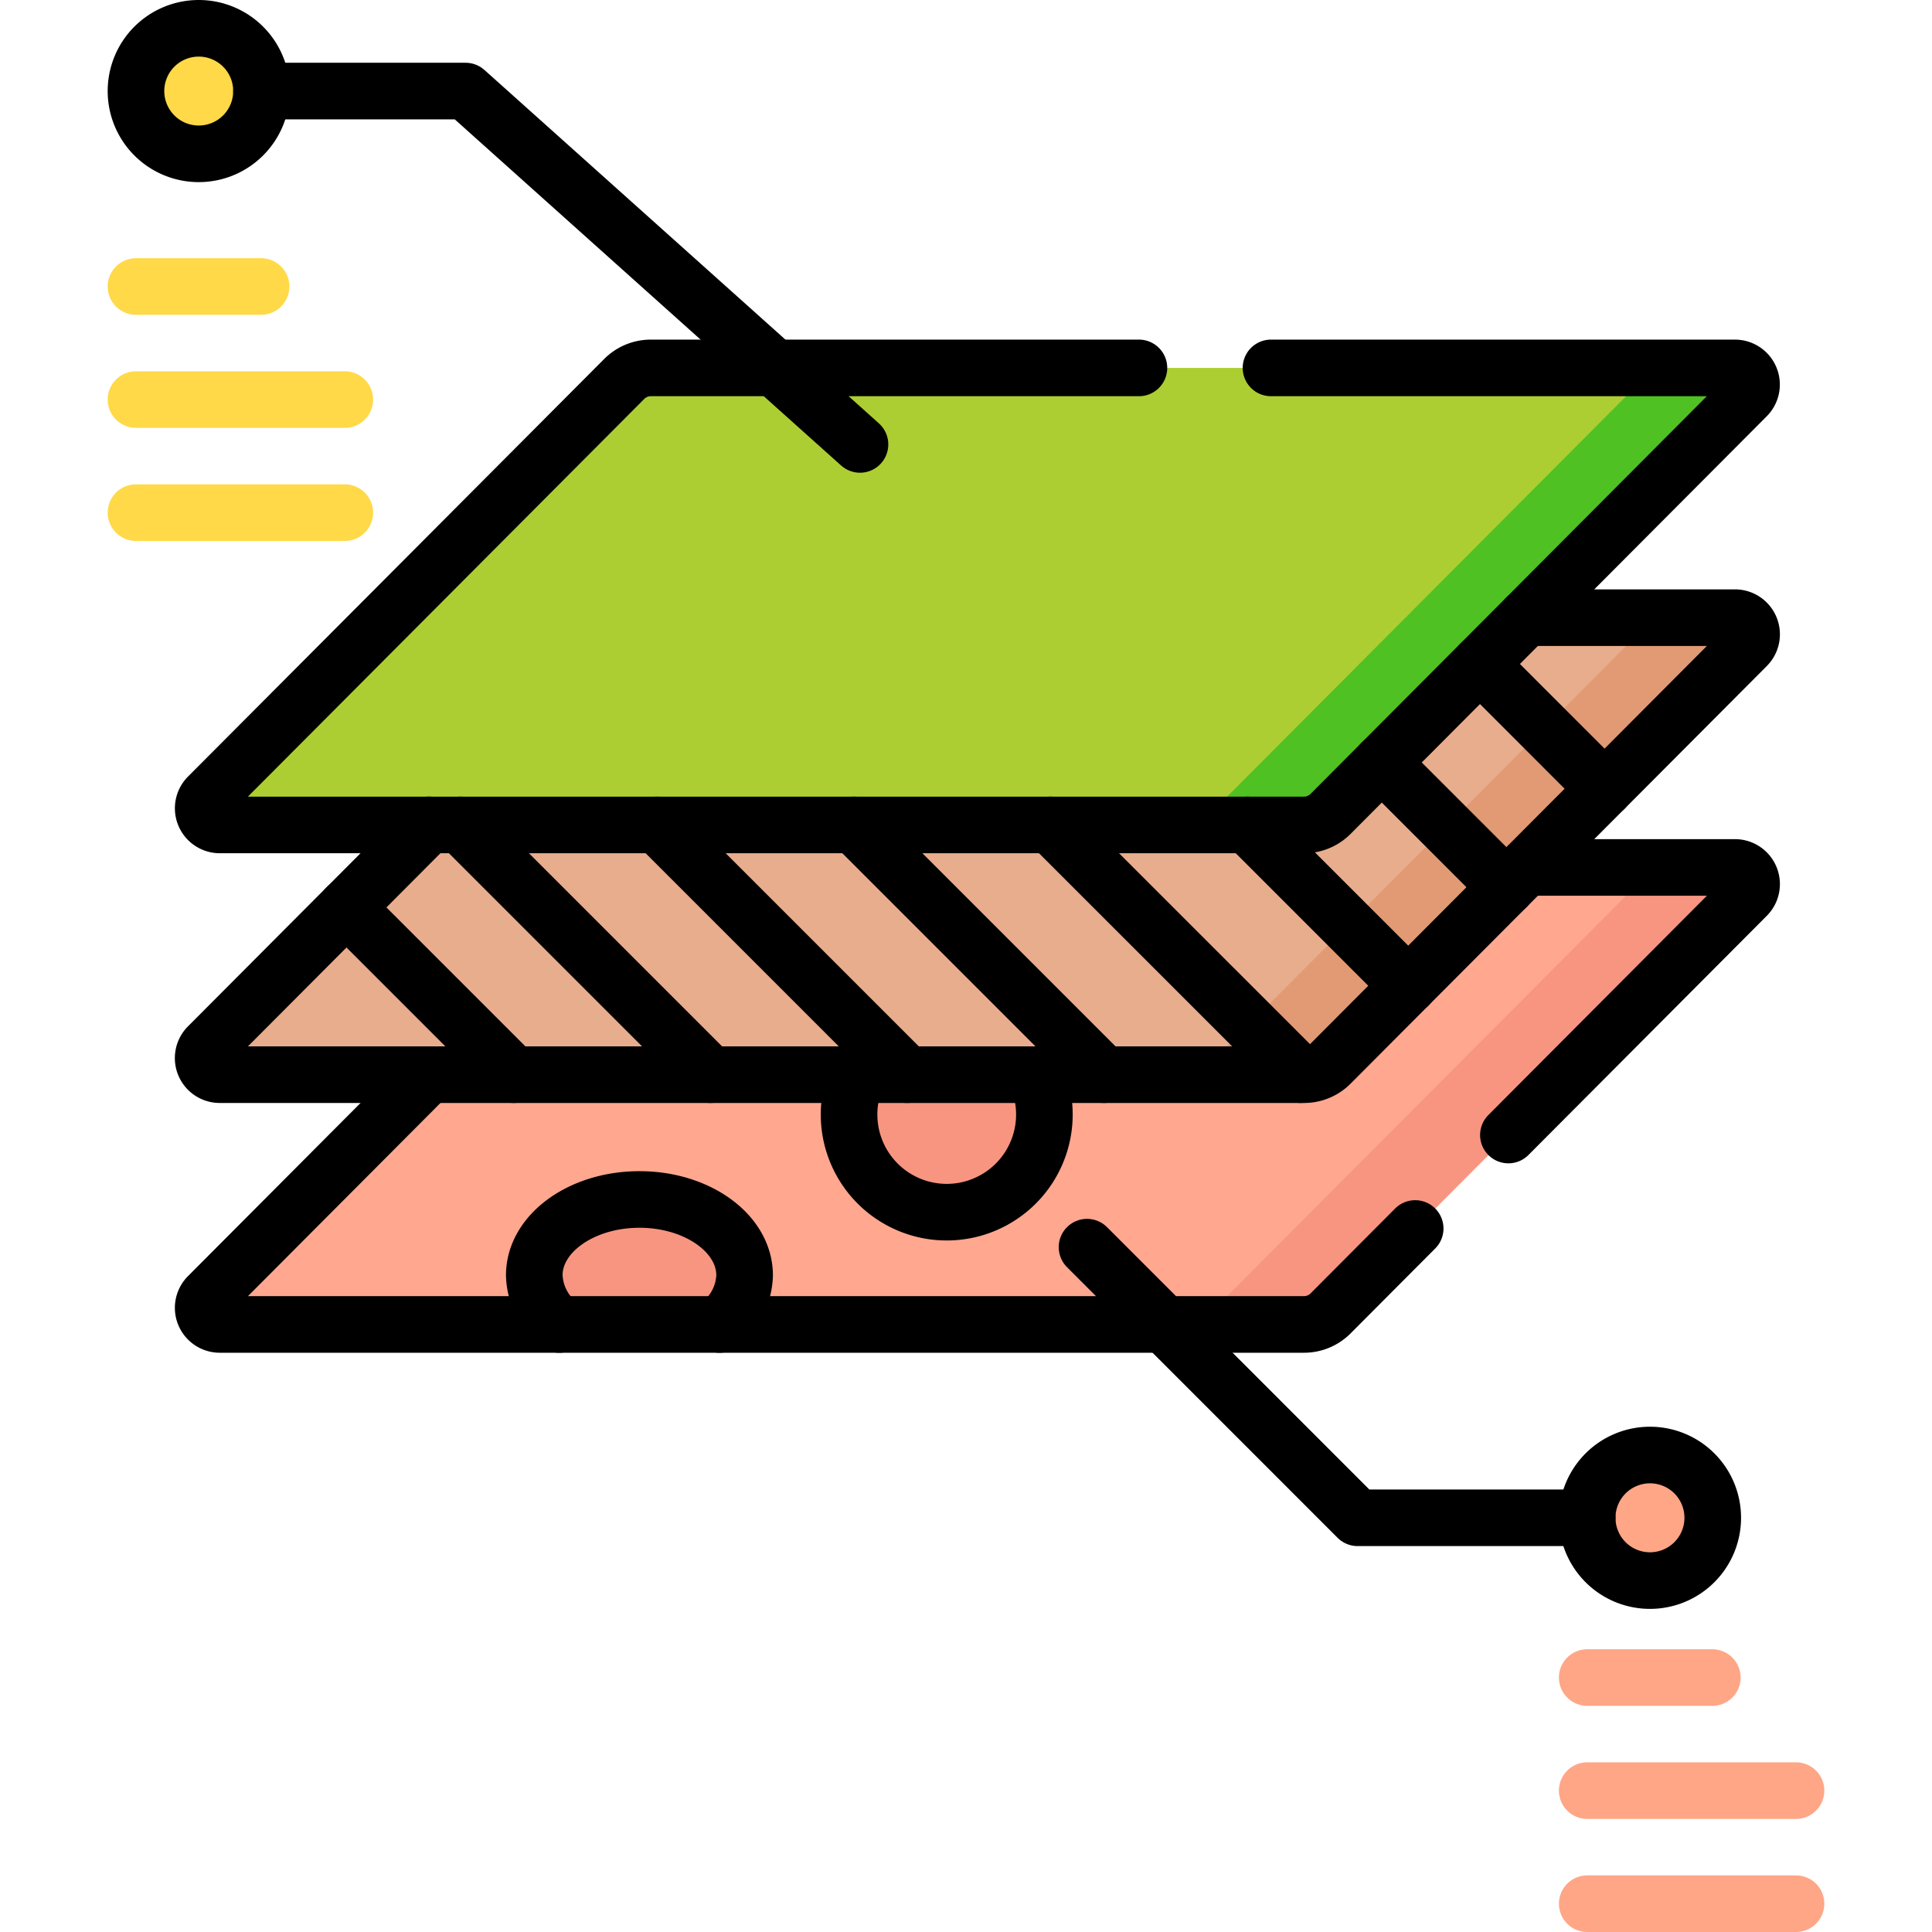 <svg id="Grupo_1008338" data-name="Grupo 1008338" xmlns="http://www.w3.org/2000/svg" xmlns:xlink="http://www.w3.org/1999/xlink" width="91" height="91" viewBox="0 0 91 91">
  <defs>
    <clipPath id="clip-path">
      <rect id="Rectángulo_348466" data-name="Rectángulo 348466" width="91" height="91" fill="none"/>
    </clipPath>
  </defs>
  <g id="Grupo_1008337" data-name="Grupo 1008337" clip-path="url(#clip-path)">
    <path id="Trazado_712799" data-name="Trazado 712799" d="M29.4,41.376,9.8,61.046a.784.784,0,0,0,.555,1.338H61.421a1.766,1.766,0,0,0,1.25-.519l19.6-19.67a.784.784,0,0,0-.555-1.338H30.654a1.766,1.766,0,0,0-1.25.519" fill="#ffa78f"/>
    <path id="Trazado_712800" data-name="Trazado 712800" d="M44.593,47.89a4.6,4.6,0,1,0,4.6,4.6,4.6,4.6,0,0,0-4.6-4.6" fill="#f89580"/>
    <path id="Trazado_712801" data-name="Trazado 712801" d="M81.72,40.857H76.033a.784.784,0,0,1,.555,1.338l-19.6,19.67a1.766,1.766,0,0,1-1.25.519h5.687a1.764,1.764,0,0,0,1.25-.519l19.6-19.67a.784.784,0,0,0-.555-1.338" fill="#f89580"/>
    <path id="Trazado_712802" data-name="Trazado 712802" d="M29.4,29.612,9.8,49.282a.784.784,0,0,0,.555,1.338H61.421a1.766,1.766,0,0,0,1.25-.519l19.6-19.67a.784.784,0,0,0-.555-1.338H30.654a1.766,1.766,0,0,0-1.25.519" fill="#e8ad8c"/>
    <path id="Trazado_712803" data-name="Trazado 712803" d="M81.72,29.093H76.033a.784.784,0,0,1,.555,1.338L56.984,50.1a1.766,1.766,0,0,1-1.25.519h5.687a1.764,1.764,0,0,0,1.25-.519l19.6-19.67a.784.784,0,0,0-.555-1.338" fill="#e19a74"/>
    <path id="Trazado_712804" data-name="Trazado 712804" d="M29.4,17.848,9.8,37.518a.784.784,0,0,0,.555,1.338H61.421a1.766,1.766,0,0,0,1.25-.519l19.6-19.67a.784.784,0,0,0-.555-1.338H30.654a1.766,1.766,0,0,0-1.25.519" fill="#adce32"/>
    <path id="Trazado_712805" data-name="Trazado 712805" d="M81.72,17.329H76.033a.784.784,0,0,1,.555,1.338l-19.6,19.67a1.766,1.766,0,0,1-1.25.519h5.687a1.764,1.764,0,0,0,1.25-.519l19.6-19.67a.784.784,0,0,0-.555-1.338" fill="#4fc123"/>
    <path id="Trazado_712806" data-name="Trazado 712806" d="M9.361,1.333a2.956,2.956,0,1,0,2.956,2.956A2.956,2.956,0,0,0,9.361,1.333" fill="#ffd947"/>
    <path id="Trazado_712807" data-name="Trazado 712807" d="M77.717,68.534a2.957,2.957,0,1,0,2.956,2.956,2.956,2.956,0,0,0-2.956-2.956" fill="#ffa686"/>
    <path id="Trazado_712808" data-name="Trazado 712808" d="M30.119,56.5c-2.736,0-4.954,1.6-4.954,3.574a3.051,3.051,0,0,0,1.178,2.313h7.551a3.049,3.049,0,0,0,1.179-2.313c0-1.973-2.218-3.574-4.954-3.574" fill="#f89580"/>
    <path id="Trazado_712809" data-name="Trazado 712809" d="M48.792,50.619a4.6,4.6,0,1,1-8.4,0" fill="none" stroke="#000" stroke-linecap="round" stroke-linejoin="round" stroke-width="2.666"/>
    <path id="Trazado_712810" data-name="Trazado 712810" d="M20.192,50.619,9.8,61.047a.782.782,0,0,0,.554,1.336H61.421a1.762,1.762,0,0,0,1.25-.519l3.986-4" fill="none" stroke="#000" stroke-linecap="round" stroke-linejoin="round" stroke-width="2.666"/>
    <path id="Trazado_712811" data-name="Trazado 712811" d="M71.883,40.858h9.838a.784.784,0,0,1,.554,1.337L71.048,53.461" fill="none" stroke="#000" stroke-linecap="round" stroke-linejoin="round" stroke-width="2.666"/>
    <line id="Línea_682" data-name="Línea 682" x1="7.878" y1="7.878" transform="translate(16.317 42.741)" fill="none" stroke="#000" stroke-linecap="round" stroke-linejoin="round" stroke-width="2.666"/>
    <line id="Línea_683" data-name="Línea 683" x1="11.764" y1="11.764" transform="translate(21.696 38.855)" fill="none" stroke="#000" stroke-linecap="round" stroke-linejoin="round" stroke-width="2.666"/>
    <line id="Línea_684" data-name="Línea 684" x1="11.764" y1="11.764" transform="translate(30.962 38.855)" fill="none" stroke="#000" stroke-linecap="round" stroke-linejoin="round" stroke-width="2.666"/>
    <line id="Línea_685" data-name="Línea 685" x1="11.764" y1="11.764" transform="translate(40.227 38.855)" fill="none" stroke="#000" stroke-linecap="round" stroke-linejoin="round" stroke-width="2.666"/>
    <line id="Línea_686" data-name="Línea 686" x1="11.766" y1="11.764" transform="translate(49.49 38.855)" fill="none" stroke="#000" stroke-linecap="round" stroke-linejoin="round" stroke-width="2.666"/>
    <line id="Línea_687" data-name="Línea 687" x1="7.575" y1="7.575" transform="translate(58.757 38.855)" fill="none" stroke="#000" stroke-linecap="round" stroke-linejoin="round" stroke-width="2.666"/>
    <line id="Línea_688" data-name="Línea 688" x1="5.874" y1="5.874" transform="translate(65.083 35.915)" fill="none" stroke="#000" stroke-linecap="round" stroke-linejoin="round" stroke-width="2.666"/>
    <line id="Línea_689" data-name="Línea 689" x1="5.872" y1="5.874" transform="translate(69.708 31.276)" fill="none" stroke="#000" stroke-linecap="round" stroke-linejoin="round" stroke-width="2.666"/>
    <path id="Trazado_712812" data-name="Trazado 712812" d="M71.883,29.093h9.838a.784.784,0,0,1,.554,1.337L62.671,50.1a1.759,1.759,0,0,1-1.249.519H10.355A.782.782,0,0,1,9.8,49.282L20.193,38.854" fill="none" stroke="#000" stroke-linecap="round" stroke-linejoin="round" stroke-width="2.666"/>
    <path id="Trazado_712813" data-name="Trazado 712813" d="M53.645,17.329H30.654a1.766,1.766,0,0,0-1.25.519L9.8,37.518a.784.784,0,0,0,.555,1.338H61.421a1.766,1.766,0,0,0,1.25-.519l19.6-19.67a.784.784,0,0,0-.555-1.338H59.866" fill="none" stroke="#000" stroke-linecap="round" stroke-linejoin="round" stroke-width="2.666"/>
    <path id="Trazado_712814" data-name="Trazado 712814" d="M12.317,4.289h9.612L40.507,20.933" fill="none" stroke="#000" stroke-linecap="round" stroke-linejoin="round" stroke-width="2.666"/>
    <path id="Trazado_712815" data-name="Trazado 712815" d="M9.361,1.333a2.956,2.956,0,1,0,2.956,2.956A2.956,2.956,0,0,0,9.361,1.333Z" fill="none" stroke="#000" stroke-linecap="round" stroke-linejoin="round" stroke-width="2.666"/>
    <line id="Línea_690" data-name="Línea 690" x2="5.893" transform="translate(6.405 13.495)" fill="none" stroke="#ffd947" stroke-linecap="round" stroke-linejoin="round" stroke-width="2.666"/>
    <line id="Línea_691" data-name="Línea 691" x2="9.835" transform="translate(6.405 18.821)" fill="none" stroke="#ffd947" stroke-linecap="round" stroke-linejoin="round" stroke-width="2.666"/>
    <line id="Línea_692" data-name="Línea 692" x2="9.835" transform="translate(6.405 24.146)" fill="none" stroke="#ffd947" stroke-linecap="round" stroke-linejoin="round" stroke-width="2.666"/>
    <path id="Trazado_712816" data-name="Trazado 712816" d="M51.2,58.743,63.945,71.49H74.76" fill="none" stroke="#000" stroke-linecap="round" stroke-linejoin="round" stroke-width="2.666"/>
    <path id="Trazado_712817" data-name="Trazado 712817" d="M77.717,68.534a2.957,2.957,0,1,0,2.956,2.956A2.955,2.955,0,0,0,77.717,68.534Z" fill="none" stroke="#000" stroke-linecap="round" stroke-linejoin="round" stroke-width="2.666"/>
    <line id="Línea_693" data-name="Línea 693" x2="5.893" transform="translate(74.76 79.015)" fill="none" stroke="#ffa686" stroke-linecap="round" stroke-linejoin="round" stroke-width="2.666"/>
    <line id="Línea_694" data-name="Línea 694" x2="9.835" transform="translate(74.76 84.341)" fill="none" stroke="#ffa686" stroke-linecap="round" stroke-linejoin="round" stroke-width="2.666"/>
    <line id="Línea_695" data-name="Línea 695" x2="9.835" transform="translate(74.76 89.667)" fill="none" stroke="#ffa686" stroke-linecap="round" stroke-linejoin="round" stroke-width="2.666"/>
    <path id="Trazado_712818" data-name="Trazado 712818" d="M33.894,62.384a3.053,3.053,0,0,0,1.178-2.313c0-1.974-2.218-3.574-4.953-3.574s-4.954,1.6-4.954,3.574a3.053,3.053,0,0,0,1.178,2.313" fill="none" stroke="#000" stroke-linecap="round" stroke-linejoin="round" stroke-width="2.666"/>
  </g>
</svg>

